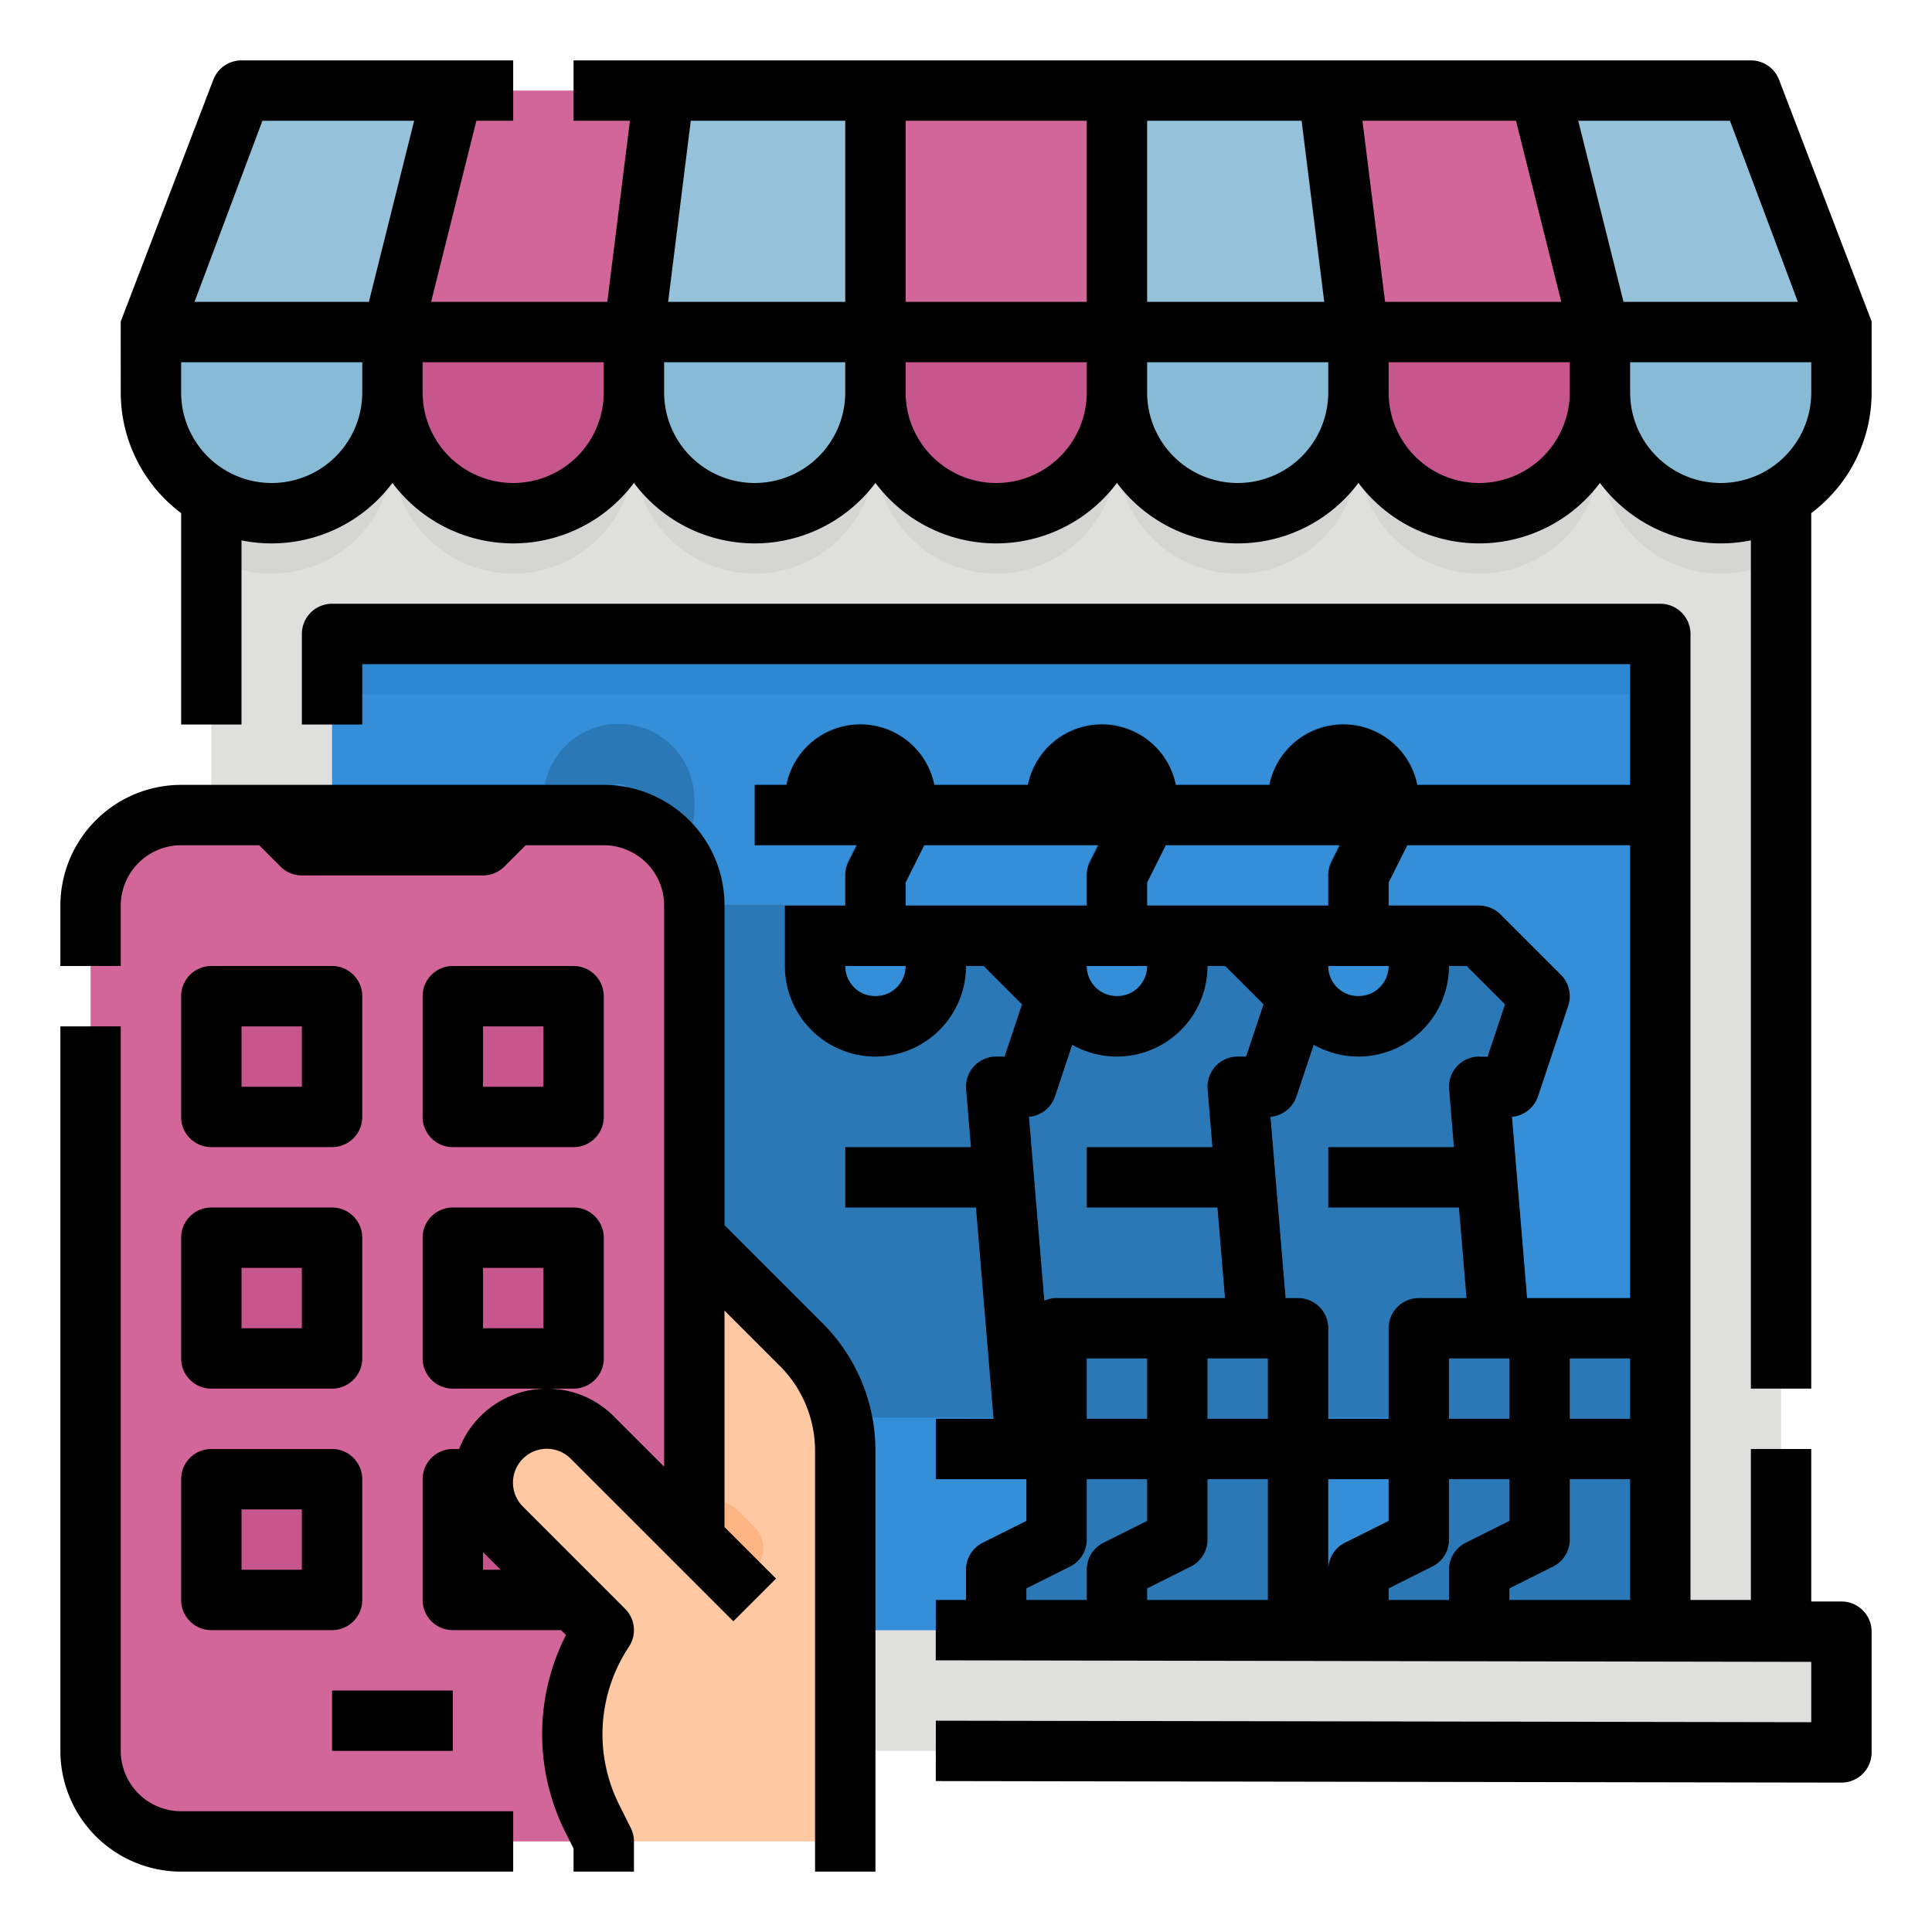 <svg height="512" viewBox="0 0 512 512" width="512" xmlns="http://www.w3.org/2000/svg"><g id="Filled_outline" data-name="Filled outline"><path d="m40 432h448v32h-448z" fill="#dfdfdd"/><path d="m56 87.94h416v344.06h-416z" fill="#dfdfdd"/><path d="m472 88v59.72a31.848 31.848 0 0 1 -15.99 4.28h-.02a31.987 31.987 0 0 1 -31.99-31.99 31.987 31.987 0 0 1 -31.99 31.99h-.02a31.987 31.987 0 0 1 -31.99-31.99 31.987 31.987 0 0 1 -31.99 31.99h-.02a31.987 31.987 0 0 1 -31.99-31.99 31.987 31.987 0 0 1 -31.99 31.99h-.02a31.987 31.987 0 0 1 -31.99-31.99 31.987 31.987 0 0 1 -31.99 31.99h-.02a31.987 31.987 0 0 1 -31.99-31.99 31.987 31.987 0 0 1 -31.99 31.99h-.02a31.987 31.987 0 0 1 -31.99-31.99 31.987 31.987 0 0 1 -31.99 31.99h-.02a31.848 31.848 0 0 1 -15.99-4.28v-59.72z" fill="#d5d5d3"/><path d="m88 167.866h352v264.164h-352z" fill="#348ed8"/><path d="m232 24h64v63.94h-64z" fill="#d26699"/><path d="m168 87.94h-64l16-63.94h56z" fill="#d26699"/><path d="m424 87.94h-64l-8-63.94h56z" fill="#d26699"/><path d="m232 87.94h-64l8-63.94h56z" fill="#95c2da"/><path d="m104 87.94h-64l24-63.94h56z" fill="#95c2da"/><path d="m360 87.94h-64v-63.94h56z" fill="#95c2da"/><path d="m488 87.94h-64l-16-63.94h56z" fill="#95c2da"/><path d="m232 87.94h64a0 0 0 0 1 0 0v15.97a31.985 31.985 0 0 1 -31.985 31.99h-.03a31.985 31.985 0 0 1 -31.985-31.989v-15.971a0 0 0 0 1 0 0z" fill="#c6568b"/><path d="m104 87.94h64a0 0 0 0 1 0 0v15.97a31.985 31.985 0 0 1 -31.985 31.99h-.03a31.985 31.985 0 0 1 -31.985-31.989v-15.971a0 0 0 0 1 0 0z" fill="#c6568b"/><path d="m360 87.94h64a0 0 0 0 1 0 0v15.97a31.985 31.985 0 0 1 -31.985 31.99h-.03a31.985 31.985 0 0 1 -31.985-31.989v-15.971a0 0 0 0 1 0 0z" fill="#c6568b"/><path d="m168 87.94h64a0 0 0 0 1 0 0v15.97a31.985 31.985 0 0 1 -31.985 31.99h-.03a31.985 31.985 0 0 1 -31.985-31.989v-15.971a0 0 0 0 1 0 0z" fill="#87bbd5"/><path d="m40 87.94h64a0 0 0 0 1 0 0v15.97a31.985 31.985 0 0 1 -31.985 31.99h-.03a31.985 31.985 0 0 1 -31.985-31.989v-15.971a0 0 0 0 1 0 0z" fill="#87bbd5"/><path d="m296 87.94h64a0 0 0 0 1 0 0v15.97a31.985 31.985 0 0 1 -31.985 31.99h-.03a31.985 31.985 0 0 1 -31.985-31.989v-15.971a0 0 0 0 1 0 0z" fill="#87bbd5"/><path d="m424 87.94h64a0 0 0 0 1 0 0v15.97a31.985 31.985 0 0 1 -31.985 31.99h-.03a31.985 31.985 0 0 1 -31.985-31.989v-15.971a0 0 0 0 1 0 0z" fill="#87bbd5"/><path d="m408 255.784-16-15.984h-24v-6.516l7.155-14.3a7.982 7.982 0 0 0 .845-3.575v-3.586a20 20 0 0 0 -40 0v3.586h16v-3.586a4 4 0 0 1 8 0v1.7l-7.155 14.3a7.978 7.978 0 0 0 -.845 3.577v8.4h-24l-16 15.985 8 23.978h8l-8 95.91h80l-8-95.91h8zm-48 7.992a15.983 15.983 0 0 1 -13.842-7.992h27.684a15.983 15.983 0 0 1 -13.842 7.992z" fill="#2b78b7"/><path d="m344 255.784-16-15.984h-24v-6.516l7.155-14.3a7.982 7.982 0 0 0 .845-3.575v-3.586a20 20 0 0 0 -40 0v3.586h16v-3.586a4 4 0 0 1 8 0v1.7l-7.155 14.3a7.978 7.978 0 0 0 -.845 3.577v8.4h-24l-16 15.985 8 23.978h8l-8 95.91h80l-8-95.91h8zm-48 7.992a15.983 15.983 0 0 1 -13.842-7.992h27.684a15.983 15.983 0 0 1 -13.842 7.992z" fill="#2b78b7"/><path d="m280 255.784-16-15.984h-24v-6.516l7.155-14.3a7.982 7.982 0 0 0 .845-3.575v-3.586a20 20 0 0 0 -40 0v3.586h16v-3.586a4 4 0 0 1 8 0v1.7l-7.155 14.3a7.978 7.978 0 0 0 -.845 3.577v8.4h-24l-16 15.985 8 23.978h8l-8 95.91h80l-8-95.91h8zm-48 7.992a15.983 15.983 0 0 1 -13.842-7.992h27.684a15.983 15.983 0 0 1 -13.842 7.992z" fill="#2b78b7"/><path d="m216 255.784-16-15.984h-24v-6.516l7.155-14.3a7.982 7.982 0 0 0 .845-3.575v-3.586a20 20 0 0 0 -40 0v3.586h16v-3.586a4 4 0 0 1 8 0v1.7l-7.155 14.3a7.978 7.978 0 0 0 -.845 3.577v8.4h-24l-16 15.985 8 23.978h8l-8 95.91h80l-8-95.91h8zm-48 7.992a15.983 15.983 0 0 1 -13.842-7.992h27.684a15.983 15.983 0 0 1 -13.842 7.992z" fill="#2b78b7"/><path d="m376 351.694v55.948l-16 7.993v15.985h80v-79.926z" fill="#2b78b7"/><path d="m280 351.694v55.948l-16 7.993v15.985h80v-79.926z" fill="#2b78b7"/><rect fill="#d26699" height="272" rx="24" width="160" x="24" y="216"/><g fill="#c6568b"><path d="m120 264h32v32h-32z"/><path d="m56 264h32v32h-32z"/><path d="m56 328h32v32h-32z"/><path d="m56 392h32v32h-32z"/><path d="m120 392h32v32h-32z"/><path d="m120 328h32v32h-32z"/></g><path d="m212.284 348.284-28.284-28.284v80l-27.029-27.03a16.975 16.975 0 0 0 -12-4.97 16.971 16.971 0 0 0 -16.971 16.97 16.967 16.967 0 0 0 4.971 12l27.029 27.03a49.7 49.7 0 0 0 -3.1 49.8l3.1 6.2v8h64v-111.431a40 40 0 0 0 -11.716-28.285z" fill="#fdc8a2"/><rect fill="#fdb683" height="22.627" rx="8" transform="matrix(.707 -.707 .707 .707 -232.264 255.265)" width="16" x="184" y="396.686"/><path d="m88 168h352v16h-352z" fill="#2c86d1"/><path d="m488 424.41h-8v-40.41h-16v40h-16v-256a8 8 0 0 0 -8-8h-352a8 8 0 0 0 -8 8v24h16v-16h336v32h-56.4a20 20 0 0 0 -39.194 0h-24.806a20 20 0 0 0 -39.194 0h-24.806a20 20 0 0 0 -39.194 0h-8.406v16h27.056l-2.211 4.422a7.994 7.994 0 0 0 -.845 3.578v8h-16v16a24 24 0 0 0 48 0h4.687l10.16 10.161-4.613 13.839h-2.234a8 8 0 0 0 -7.973 8.664l1.278 15.336h-33.305v16h34.638l4.621 55.478.043.522h-15.302v16h24v11.056l-11.578 5.789a8 8 0 0 0 -4.422 7.155v8h-8l-.018 16 232.018.41v15.99l-231.986-.4-.028 16 240 .41h.014a8 8 0 0 0 8-8v-32a8 8 0 0 0 -8-8zm-120-168.41a8.02 8.02 0 0 1 -9.787 7.8 7.979 7.979 0 0 1 -6.213-7.8zm-64-22.111 4.944-9.889h46.112l-2.211 4.422a7.994 7.994 0 0 0 -.845 3.578v8h-48zm16.027 54.776 1.273 15.335h-33.3v16h34.637l2 24h-44.637a7.963 7.963 0 0 0 -3.248.693l-4.061-48.722a8 8 0 0 0 6.9-5.441l4.552-13.656a24.011 24.011 0 0 0 35.857-20.874h4.687l10.16 10.161-4.613 13.839h-2.234a8 8 0 0 0 -7.973 8.665zm-16.027 71.335v16h-16v-16zm0-104a8 8 0 1 1 -16 0zm-72 8a7.977 7.977 0 0 1 -8-8h16a8.009 8.009 0 0 1 -8 8zm8-24v-6.111l4.944-9.889h46.112l-2.211 4.422a7.994 7.994 0 0 0 -.845 3.578v8zm48 176v8h-16v-3.056l11.578-5.789a8 8 0 0 0 4.422-7.155v-16h16v11.056l-11.578 5.789a8 8 0 0 0 -4.422 7.155zm48 8h-32v-3.056l11.578-5.789a8 8 0 0 0 4.422-7.155v-16h16zm0-48h-16v-16h16zm8-32h-3.308l-4-48.03a8 8 0 0 0 6.9-5.44l4.553-13.66a23.922 23.922 0 0 0 11.855 3.13 24.028 24.028 0 0 0 24-24h4.687l10.16 10.161-4.613 13.839h-2.234a8 8 0 0 0 -7.973 8.664l1.278 15.336h-33.305v16h34.637l2 24h-12.637a8 8 0 0 0 -8 8v24h-16v-24a8 8 0 0 0 -8-8zm56 16v16h-16v-16zm-48 56v-24h16v11.056l-11.578 5.789a8 8 0 0 0 -4.422 7.155zm32 0v8h-16v-3.056l11.578-5.789a8 8 0 0 0 4.422-7.155v-16h16v11.056l-11.578 5.789a8 8 0 0 0 -4.422 7.155zm48 8h-32v-3.056l11.578-5.789a8 8 0 0 0 4.422-7.155v-16h16zm0-48h-16v-16h16zm0-32h-27.308l-4-48.029a8.005 8.005 0 0 0 6.9-5.441l8-24a8 8 0 0 0 -1.933-8.187l-16-16a8 8 0 0 0 -5.659-2.343h-24v-6.111l4.944-9.889h59.056zm39.49-322.809a8 8 0 0 0 -7.49-5.191h-312v16h14.938l-6 48h-46.692l12-48h9.754v-16h-72a8 8 0 0 0 -7.49 5.191l-24.51 64c-.015.041 0 18.809 0 18.809a39.962 39.962 0 0 0 16 31.978v56.022h16v-48.8a39.991 39.991 0 0 0 40-15.223 39.958 39.958 0 0 0 64 0 39.958 39.958 0 0 0 64 0 39.958 39.958 0 0 0 64 0 39.958 39.958 0 0 0 64 0 39.958 39.958 0 0 0 64 0 39.991 39.991 0 0 0 40 15.223v224.8h16v-232.022a39.962 39.962 0 0 0 16-31.978s.015-18.768 0-18.809zm-375.49 82.809a24 24 0 0 1 -48 0v-8h48zm1.754-24h-46.21l18-48h40.21zm62.246 24a24 24 0 0 1 -48 0v-8h48zm64 0a24 24 0 0 1 -48 0v-8h48zm0-24h-46.938l6-48h40.938zm64 24a24 24 0 0 1 -48 0v-8h48zm0-24h-48v-48h48zm16-48h40.938l6 48h-46.938zm48 72a24 24 0 0 1 -48 0v-8h48zm9.062-72h40.692l12 48h-46.692zm54.938 72a24 24 0 0 1 -48 0v-8h48zm2.246-72h40.21l18 48h-46.21zm61.754 72a24 24 0 0 1 -48 0v-8h48zm-360 200h32a8 8 0 0 0 8-8v-32a8 8 0 0 0 -8-8h-32a8 8 0 0 0 -8 8v32a8 8 0 0 0 8 8zm8-32h16v16h-16zm-40-16h-32a8 8 0 0 0 -8 8v32a8 8 0 0 0 8 8h32a8 8 0 0 0 8-8v-32a8 8 0 0 0 -8-8zm-8 32h-16v-16h16zm-32 72a8 8 0 0 0 8 8h32a8 8 0 0 0 8-8v-32a8 8 0 0 0 -8-8h-32a8 8 0 0 0 -8 8zm16-24h16v16h-16zm-16 88a8 8 0 0 0 8 8h32a8 8 0 0 0 8-8v-32a8 8 0 0 0 -8-8h-32a8 8 0 0 0 -8 8zm16-24h16v16h-16zm96-40v-32a8 8 0 0 0 -8-8h-32a8 8 0 0 0 -8 8v32a8 8 0 0 0 8 8h32a8 8 0 0 0 8-8zm-16-8h-16v-16h16zm-56 96h32v16h-32zm-56-176v192a16.019 16.019 0 0 0 16 16h88v16h-88a32.036 32.036 0 0 1 -32-32v-192zm142.334-60.6a31.552 31.552 0 0 0 -14.334-3.4h-112a32.036 32.036 0 0 0 -32 32v16h16v-16a16.019 16.019 0 0 1 16-16h20.687l5.656 5.657a8 8 0 0 0 5.657 2.343h48a8 8 0 0 0 5.657-2.343l5.656-5.657h20.687a15.708 15.708 0 0 1 7.156 1.7 15.9 15.9 0 0 1 8.844 14.3v148.687l-13.372-13.374a24.966 24.966 0 0 0 -40.955 8.687h-1.673a8 8 0 0 0 -8 8v32a8 8 0 0 0 8 8h28.687l1.3 1.3a57.851 57.851 0 0 0 -.239 52.08l2.252 4.509v6.111h16v-8a7.994 7.994 0 0 0 -.845-3.578l-3.1-6.2a41.8 41.8 0 0 1 2.6-41.783 8 8 0 0 0 -1-10.095l-27.029-27.03a8.97 8.97 0 1 1 12.685-12.685l43.03 43.029 11.314-11.314-13.655-13.658v-57.373l14.627 14.628a31.791 31.791 0 0 1 9.373 22.627v111.432h16v-111.432a47.686 47.686 0 0 0 -14.059-33.941l-25.941-25.941v-84.686a31.8 31.8 0 0 0 -17.666-28.6zm-46.334 204.6v-4.681l4.686 4.681z"/></g></svg>